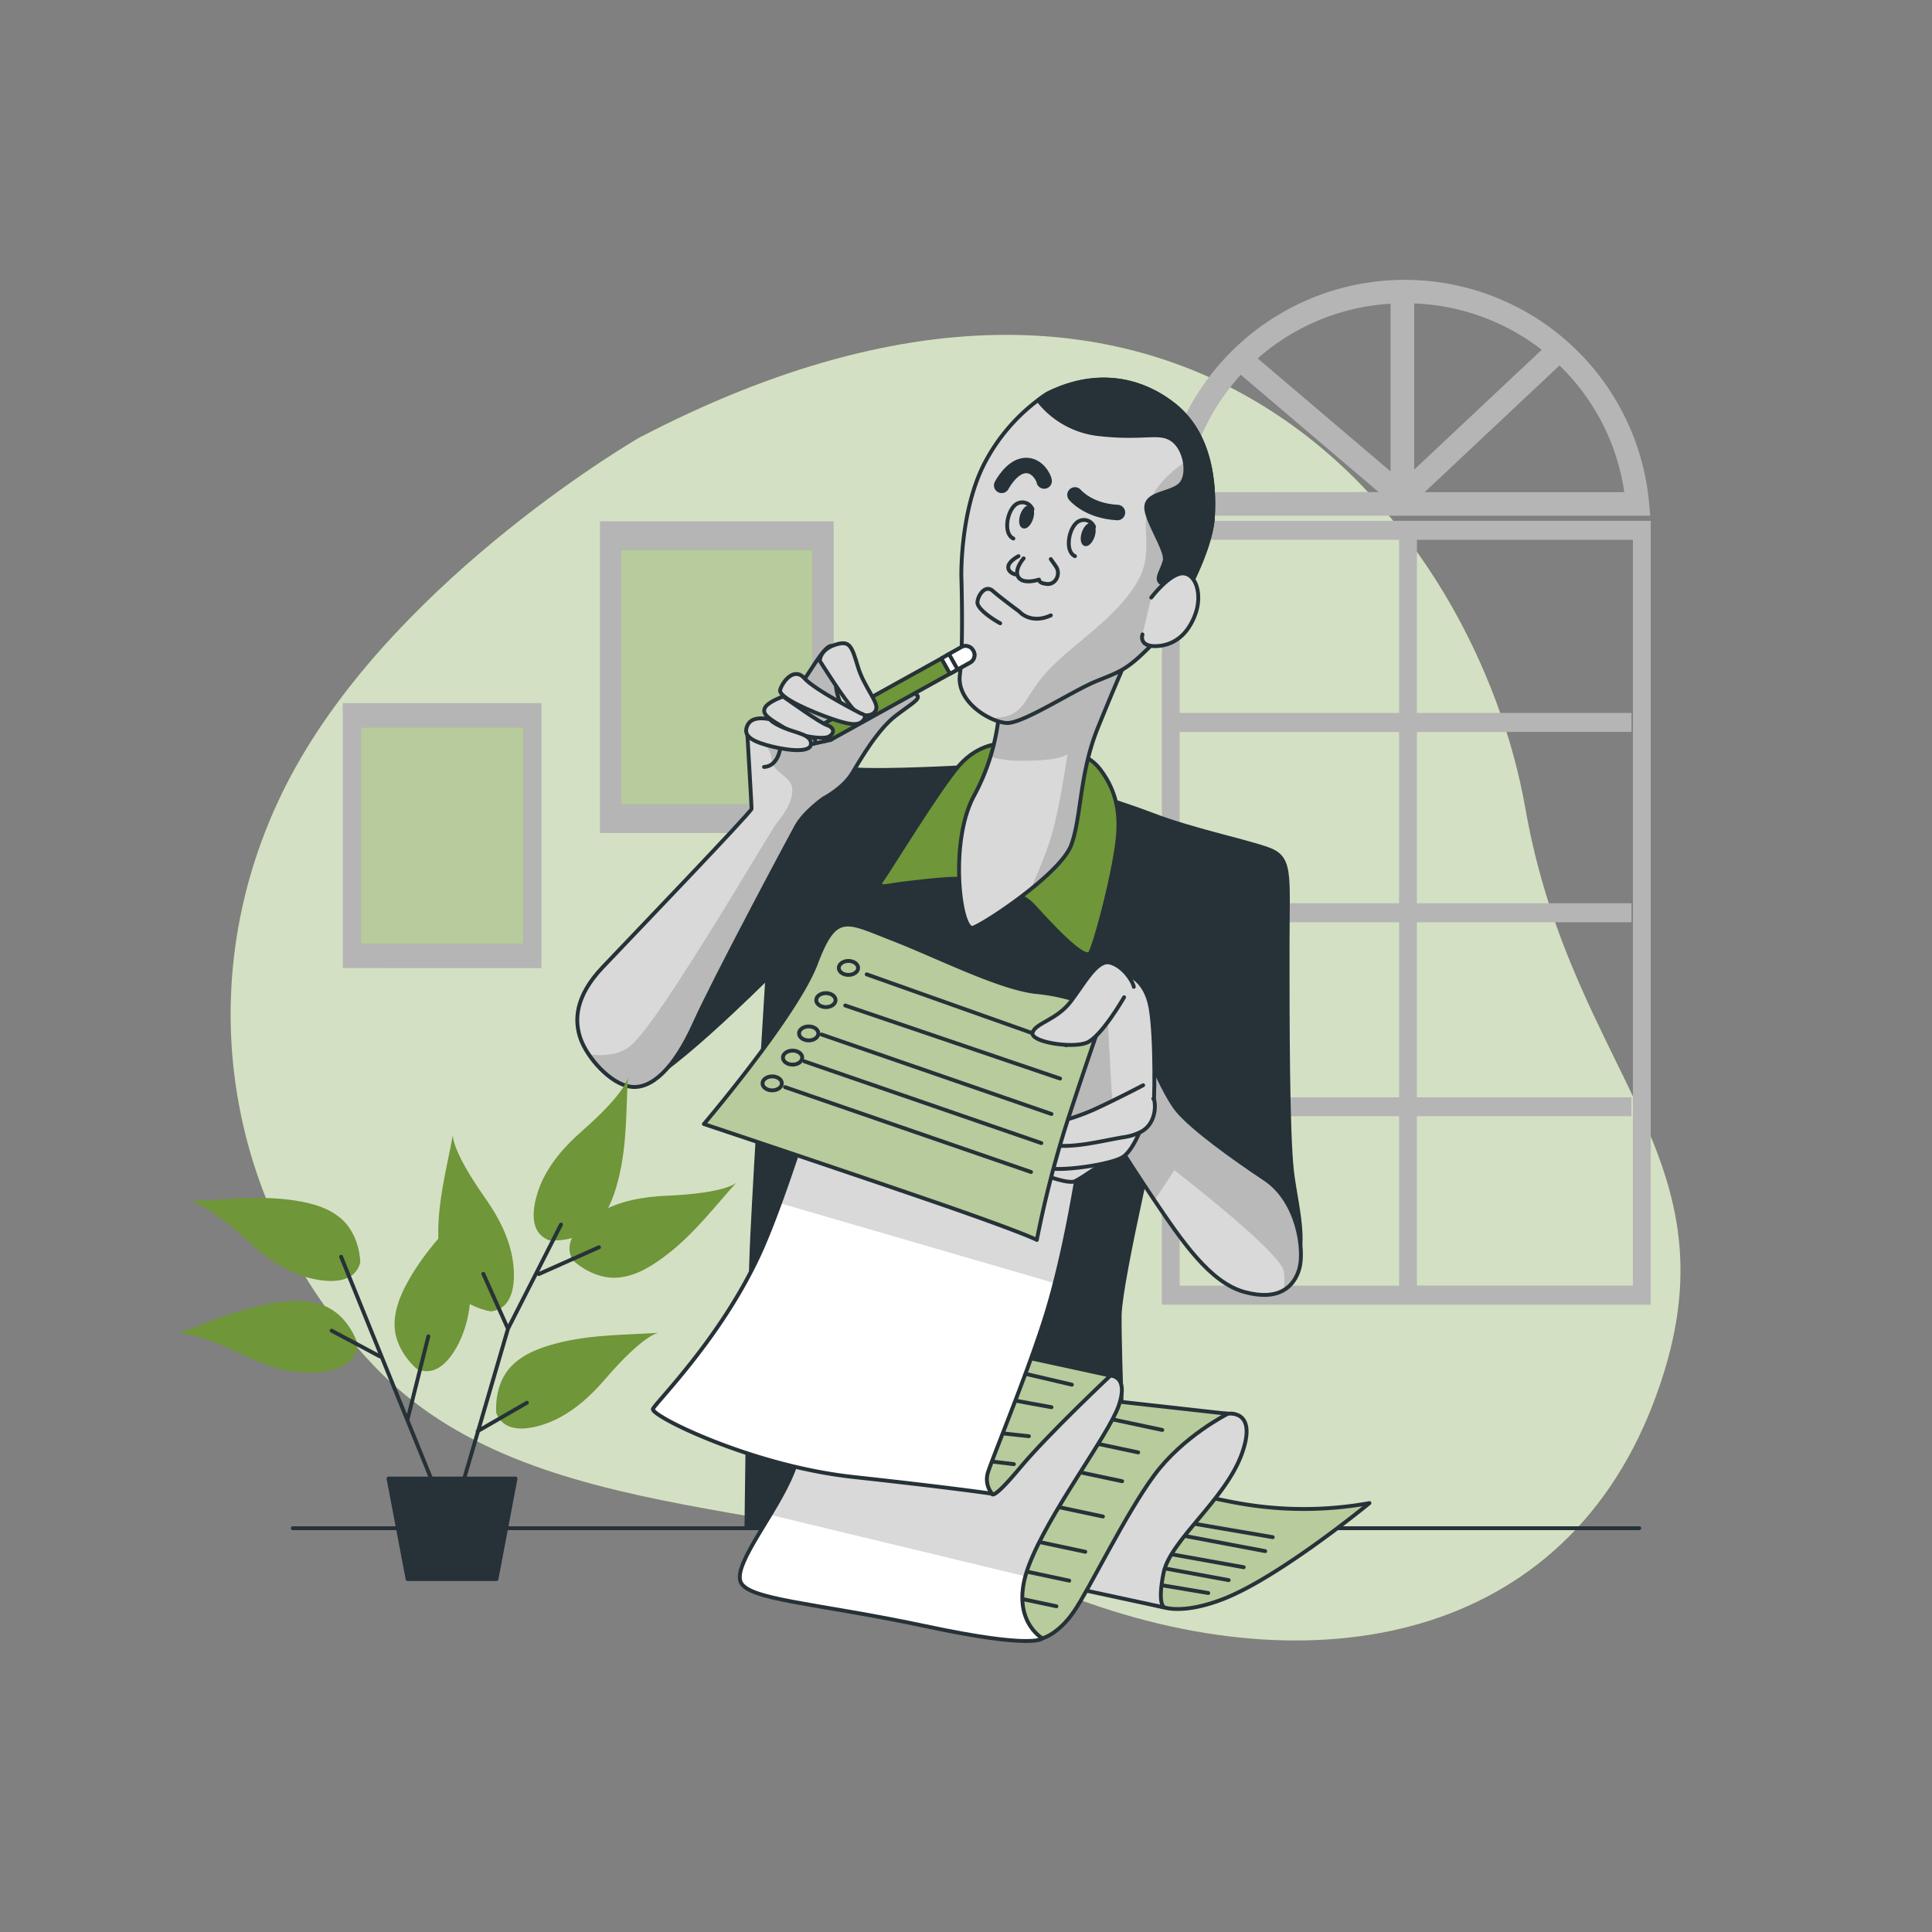 <svg xmlns="http://www.w3.org/2000/svg" viewBox="0 0 500 500"><rect x="0" y="0" width="500" height="500" fill="#808080" stroke="none"/><defs><clipPath id="a"><path d="M258.66 183.31a55.71 55.71 0 01-6.66 22.78c-6.45 12.14-3.41 35.11-.19 34s22.79-14.09 25.45-21.48 2.08-18.41 6.83-30.17 7.78-18.44 7.78-18.44-28.28 12.93-33.21 13.31z" fill="#d9d9d9" stroke="#263238" stroke-linecap="round" stroke-linejoin="round"/></clipPath><clipPath id="b"><path d="M271 101.89a48.37 48.37 0 00-16.51 18.6c-6.07 12.34-5.69 28.66-5.69 28.66s.57 18.22-.38 25.43 8 12.34 12.14 12.53 17.08-8.35 23.16-10.82 7.78-2.85 13.66-8.73 15.95-23.73 16.52-33.78-1.15-21.78-9.9-28.85-20.48-9.3-33-3.04z" fill="#d9d9d9" stroke="#263238" stroke-linecap="round" stroke-linejoin="round"/></clipPath><clipPath id="c"><path d="M295.67 269.48s5.31 13.47 9.11 18 14 11.95 22.58 17.65 10.25 18.41 8.92 23.15-5.31 8.54-14.23 6.08-16.14-13.1-23.54-24.11-12.33-19.17-12.9-19.74 10.06-21.03 10.06-21.03z" fill="#d9d9d9" stroke="#263238" stroke-linecap="round" stroke-linejoin="round"/></clipPath><clipPath id="d"><path d="M301.36 416s4.95 1.81 15.19-2.17c14.59-5.66 37.86-24.83 37.86-24.83a95.55 95.55 0 01-34 0c-18.81-3.38-28.93-8.44-28.93-8.44l-19.78 28.23z" fill="#fff" stroke="#263238" stroke-linecap="round" stroke-linejoin="round"/></clipPath><clipPath id="e"><path d="M317.76 365.87s7.9-1.27 3.56 10.55-18.51 22.24-20.2 30.68.24 8.92.24 8.92l-24.59-5.3s1.93-18.33 15.43-32.31 25.56-12.54 25.56-12.54z" fill="#fff" stroke="#263238" stroke-linecap="round" stroke-linejoin="round"/></clipPath><clipPath id="f"><path d="M269.77 424s4.1-1 8.2-7 13.26-25.08 20.74-35.21 19.05-15.91 19.05-15.91l-58.6-6.51s-23.87 26.76-32.07 36.17-9.16 18.08-3.37 20.25 24.11 4.34 28.93 5.07 13.02 3.84 17.12 3.14z" fill="#fff" stroke="#263238" stroke-linecap="round" stroke-linejoin="round"/></clipPath><clipPath id="g"><path d="M287.38 356s4.82 0 2.17 7.72-18.33 28-23.39 41.71 3.61 18.57 3.61 18.57-1.93 2.89-30.14-3.13-46.29-6.76-48-11.58 9.4-17.84 13.5-28.21 14.47-34.72 14.47-34.72 41 8 49.67 8.68 18.11.96 18.11.96z" fill="#fff" stroke="#263238" stroke-linecap="round" stroke-linejoin="round"/></clipPath><clipPath id="h"><path d="M256.75 386.6s0 1.93 7.24-6.75S287.38 356 287.38 356l-74.51-16.15s-21.22 21.92-23.87 25.29-4.59 4.34 2.41 7.48 42 7 49.43 8.92 15.91 5.06 15.91 5.06z" fill="#fff" stroke="#263238" stroke-linecap="round" stroke-linejoin="round"/></clipPath><clipPath id="i"><path d="M285.42 263s-1.66 5.43-4.07 23.52-6 38.82-10.85 54.25-14.23 37.86-14.95 40.75a5.94 5.94 0 001.2 5.06s-9.4-1.44-35.93-4.34-52.56-15.91-51.84-17.6 18.09-18.81 28-41 25.32-77.89 25.32-77.89 31.35 14.71 40.75 15.68 22.37 1.57 22.37 1.57z" fill="#fff" stroke="#263238" stroke-linecap="round" stroke-linejoin="round"/></clipPath><clipPath id="j"><path d="M285.42 263s-4.37 12.34-9.3 27.52a277.24 277.24 0 00-7.79 30.37s-3.41-1.9-28.84-10.63-57.32-19.36-57.32-19.36 23.91-28.09 29-41.56 7.78-11 19.55-6.45 28.09 12.9 37.57 13.85 17.13 4.39 17.13 6.26z" fill="#fff" stroke="#263238" stroke-linecap="round" stroke-linejoin="round"/></clipPath><clipPath id="k"><path d="M193.37 189.2s1.14 19.35 1.14 20.11-31.32 33.41-38.53 41-7.4 13.85-5.7 18.6 7.6 11.58 12.91 12.33 11.2-4.55 16.51-16.32 24.3-47.26 26.38-51.05 7-7.21 7-7.21 5.12-2.66 7.4-6.46 6.64-11.38 11.38-15 7-4.56 4.94-5.69-8.73 1.32-10.63 2.65-6.07 4.75-6.07 4.75-3.61-5.32-3.8-9.87.95-11.06-1.7-9.73-7.07 11.13-12.72 16.37c-5.29 4.95-8.51 2.67-8.51 5.52z" fill="#d9d9d9" stroke="#263238" stroke-linecap="round" stroke-linejoin="round"/></clipPath></defs><path d="M165.31 113.34s-60.68 35-88.69 85-21.23 111.5 20.06 155.03 113.68 33 176.66 58.33 129.83 15.2 154.37-48.12-20.52-83.64-32.95-154.39-85.65-171-229.45-95.85z" fill="#6f9639"/><path d="M165.31 113.34s-60.68 35-88.69 85-21.23 111.5 20.06 155.03 113.68 33 176.66 58.33 129.83 15.2 154.37-48.12-20.52-83.64-32.95-154.39-85.65-171-229.45-95.85z" fill="#fff" opacity=".7"/><path fill="#b5b5b5" d="M155.26 134.91h60.5v80.67h-60.5z"/><path fill="#6f9639" d="M160.8 142.3h49.41v65.88H160.8z"/><path fill="#fff" opacity=".5" d="M160.8 142.3h49.41v65.88H160.8z"/><path fill="#b5b5b5" d="M88.7 181.97h51.43v68.57H88.7z"/><path fill="#6f9639" d="M93.42 188.25h42v56h-42z"/><path fill="#fff" opacity=".5" d="M93.42 188.25h42v56h-42z"/><path d="M300.68 337.65h126.53V134.79H300.68zm66-48.78h55.53V284H366.7v-45.32h55.53v-4.92H366.7v-44.33h55.53v-4.92H366.7v-44.8h55.89v193H366.7zM305.3 139.71h56.78v44.8H305.3zm0 49.72h56.78v44.33H305.3zm0 49.25h56.78V284H305.3zm0 50.19h56.78v43.86H305.3zm121.48-158.73a63.51 63.51 0 00-126.49 0l-.3 3.32h127.09zm-120-2.76A57 57 0 01321.13 97l35.68 30.35zm53.1-5.38l-34.39-29.25a57.25 57.25 0 0134.39-14.15zM366 78.53a57.28 57.28 0 0133 12l-33 31zm2.69 48.85l34.91-32.8a57.1 57.1 0 0116.77 32.8z" fill="#b5b5b5"/><path d="M253.91 198.31s-19.17 1.13-29.42.94-17.65-2.65-20.3 1.9-3 2.66-7.41 10.82-45.11 45.48-45.95 51.36c-1.33 9.28 8.28 15.91 13.59 17.24s34.15-27.52 34.15-27.52-2.93 47-3.87 66.34-1.52 76.11-1.52 76.11h98.31s-1.9-45.93-1.71-55.23 11-55 11-55-.76 18 1.71 25.24 18.86 23.91 28.35 20.49 4.67-17.83 3.53-27.89-1.14-39.1-1.14-58.27 1.14-23-5.5-25.24-19.55-4.93-29.42-8.73-25.24-8.16-27.9-9.11-16.5-3.45-16.5-3.45z" fill="#263238" stroke="#263238" stroke-linecap="round" stroke-linejoin="round"/><path fill="none" stroke="#263238" stroke-linecap="round" stroke-linejoin="round" d="M75.77 395.5h348.46"/><path d="M259.79 192.42s-6.26-.38-11.57 5.7-18 26.95-19.93 29.6 1.71 1.33 5.31.95 14.43-1.9 16.89-.95 12.72 2.09 16.9 6.65 13.47 14.8 14.8 12.14 4.55-14.8 6.07-23 2.66-16.32-3.6-24.49-24.87-6.6-24.87-6.6z" fill="#6f9639" stroke="#263238" stroke-linecap="round" stroke-linejoin="round"/><path d="M258.66 183.31a55.71 55.71 0 01-6.66 22.78c-6.45 12.14-3.41 35.11-.19 34s22.79-14.09 25.45-21.48 2.08-18.41 6.83-30.17 7.78-18.44 7.78-18.44-28.28 12.93-33.21 13.31z" fill="#d9d9d9"/><g clip-path="url(#a)"><path d="M258.66 183.31a49.63 49.63 0 01-2.37 12.49 27 27 0 008.63 1.07c10.28 0 11.34-1.77 11.34-1.77s-2.13 15.24-4.61 22.68c-1.43 4.31-3.46 9.09-4.92 12.36 4.9-3.93 9.35-8.26 10.53-11.53 2.65-7.4 2.08-18.41 6.83-30.17s7.78-18.44 7.78-18.44-28.28 12.93-33.21 13.31z" opacity=".15"/></g><path d="M258.66 183.31a55.71 55.71 0 01-6.66 22.78c-6.45 12.14-3.41 35.11-.19 34s22.79-14.09 25.45-21.48 2.08-18.41 6.83-30.17 7.78-18.44 7.78-18.44-28.28 12.93-33.21 13.31z" fill="none" stroke="#263238" stroke-linecap="round" stroke-linejoin="round"/><path d="M271 101.89a48.37 48.37 0 00-16.51 18.6c-6.07 12.34-5.69 28.66-5.69 28.66s.57 18.22-.38 25.43 8 12.34 12.14 12.53 17.08-8.35 23.16-10.82 7.78-2.85 13.66-8.73 15.95-23.73 16.52-33.78-1.15-21.78-9.9-28.85-20.48-9.3-33-3.04z" fill="#d9d9d9"/><g clip-path="url(#b)"><path d="M256.3 185.87a12 12 0 004.25 1.24c4.18.19 17.08-8.35 23.16-10.82s7.78-2.85 13.66-8.73 15.95-23.73 16.52-33.78a46.37 46.37 0 00-1.89-16.84 27.75 27.75 0 00-12 8.69c-7.09 8.86 0 16-6 25.52s-15.61 14.85-22.7 22.33-5.39 12.2-15 12.39z" opacity=".15"/></g><path d="M271 101.89a48.37 48.37 0 00-16.51 18.6c-6.07 12.34-5.69 28.66-5.69 28.66s.57 18.22-.38 25.43 8 12.34 12.14 12.53 17.08-8.35 23.16-10.82 7.78-2.85 13.66-8.73 15.95-23.73 16.52-33.78-1.15-21.78-9.9-28.85-20.48-9.3-33-3.04z" fill="none" stroke="#263238" stroke-linecap="round" stroke-linejoin="round"/><path d="M263.59 143.93s-2.66 1.33-2.66 2.85 1.9 1.89 1.9 1.89m2.09-4.17s-2.66 3-1.33 4.93 5.31.57 5.31.57-.19.95 2.09 1.14 3.61-2.66 2.28-4.55l-1.33-1.9" fill="none" stroke="#263238" stroke-linecap="round" stroke-linejoin="round"/><path d="M266.87 134.17c-.46 1.37-1.36 2.31-2 2.09s-.82-1.51-.37-2.88 1.35-2.31 2-2.09.82 1.51.37 2.88z" fill="#263238" stroke="#263238" stroke-linecap="round" stroke-linejoin="round"/><path d="M267.2 131.78a2.84 2.84 0 00-3.8-1.52c-2.66 1.14-4 7.79-1.14 9.11" fill="none" stroke="#263238" stroke-linecap="round" stroke-linejoin="round"/><path d="M282.81 138.72c-.46 1.38-1.36 2.31-2 2.1s-.82-1.51-.37-2.88 1.36-2.31 2-2.09.82 1.5.37 2.87z" fill="#263238" stroke="#263238" stroke-linecap="round" stroke-linejoin="round"/><path d="M283.14 136.34a2.83 2.83 0 00-3.8-1.52c-2.65 1.14-4 7.78-1.14 9.11m-19.35 17.37c-1.14-.57-6.08-3.61-5.89-5.51s2.09-4.55 4-2.85 6.83 5.32 6.83 5.32 2.85 3.42 8.16 1" fill="none" stroke="#263238" stroke-linecap="round" stroke-linejoin="round"/><path d="M259.23 125.61s2.46-4.74 5.88-5.12 5.12 3.42 5.12 4m7.97 3.59s3.42 4.18 11 4.56" fill="none" stroke="#263238" stroke-linecap="round" stroke-linejoin="round" stroke-width="4"/><path d="M313.89 133.78c.56-10.06-1.14-21.83-9.87-28.85s-20.5-9.3-33-3c0 0-.92.55-2.36 1.64a23 23 0 0015.84 8.8c11.76 1.33 15.56-1 19 1.52s4.36 9.3 1.89 11.57-8.35 2.09-8.73 5.51 5.51 11.58 4.75 14.23-2.28 4.37-1.14 5.51 4.37-.38 5.12-.76.36 4.22-1.86 9.57c4.94-7.93 9.96-18.73 10.36-25.74z" fill="#263238" stroke="#263238" stroke-linecap="round" stroke-linejoin="round"/><path d="M297.94 154.65s4.75-6.26 8.16-6.26 5.13 5.5 3.23 10.63-5.31 7.78-9.49 8.16-4.55-1.71-4.17-3" fill="#d9d9d9" stroke="#263238" stroke-linecap="round" stroke-linejoin="round"/><path d="M295.67 269.48s5.31 13.47 9.11 18 14 11.95 22.58 17.65 10.25 18.41 8.92 23.15-5.31 8.54-14.23 6.08-16.14-13.1-23.54-24.11-12.33-19.17-12.9-19.74 10.06-21.03 10.06-21.03z" fill="#d9d9d9"/><g clip-path="url(#c)"><path d="M336.28 328.31c1.33-4.74-.38-17.46-8.92-23.15s-18.79-13.1-22.58-17.65-9.11-18-9.11-18S285 290 285.61 290.54s5.5 8.73 12.9 19.74l.26.39 5.14-7.83s27.64 21.27 28.35 26.23a20.53 20.53 0 010 4.83 9.1 9.1 0 004.02-5.59z" opacity=".15"/></g><path d="M295.67 269.48s5.31 13.47 9.11 18 14 11.95 22.58 17.65 10.25 18.41 8.92 23.15-5.31 8.54-14.23 6.08-16.14-13.1-23.54-24.11-12.33-19.17-12.9-19.74 10.06-21.03 10.06-21.03z" fill="none" stroke="#263238" stroke-linecap="round" stroke-linejoin="round"/><path d="M301.36 416s4.95 1.81 15.19-2.17c14.59-5.66 37.86-24.83 37.86-24.83a95.55 95.55 0 01-34 0c-18.81-3.38-28.93-8.44-28.93-8.44l-19.78 28.23z" fill="#fff"/><g clip-path="url(#d)"><path d="M301.36 416s4.95 1.81 15.19-2.17c14.59-5.66 37.86-24.83 37.86-24.83a95.55 95.55 0 01-34 0c-18.81-3.38-28.93-8.44-28.93-8.44l-19.78 28.23z" fill="#6f9639"/><path d="M301.36 416s4.95 1.81 15.19-2.17c14.59-5.66 37.86-24.83 37.86-24.83a95.55 95.55 0 01-34 0c-18.81-3.38-28.93-8.44-28.93-8.44l-19.78 28.23z" fill="#fff" opacity=".5"/></g><path d="M301.36 416s4.95 1.81 15.19-2.17c14.59-5.66 37.86-24.83 37.86-24.83a95.55 95.55 0 01-34 0c-18.81-3.38-28.93-8.44-28.93-8.44l-19.78 28.23z" fill="none" stroke="#263238" stroke-linecap="round" stroke-linejoin="round"/><path fill="#fff" stroke="#263238" stroke-linecap="round" stroke-linejoin="round" d="M274.62 405.88l38.08 6.39m5.28-3.33l-37.8-6.95m41.69 3.61l-32.52-5.84m38.08 1.67l-30.85-5.83m32.8 2.22l-29.19-5"/><path d="M317.76 365.87s7.9-1.27 3.56 10.55-18.51 22.24-20.2 30.68.24 8.92.24 8.92l-24.59-5.3s1.93-18.33 15.43-32.31 25.56-12.54 25.56-12.54z" fill="#fff"/><g clip-path="url(#e)"><path d="M317.76 365.87s7.9-1.27 3.56 10.55-18.51 22.24-20.2 30.68.24 8.92.24 8.92l-24.59-5.3s1.93-18.33 15.43-32.31 25.56-12.54 25.56-12.54z" opacity=".15"/></g><path d="M317.76 365.87s7.9-1.27 3.56 10.55-18.51 22.24-20.2 30.68.24 8.92.24 8.92l-24.59-5.3s1.93-18.33 15.43-32.31 25.56-12.54 25.56-12.54z" fill="none" stroke="#263238" stroke-linecap="round" stroke-linejoin="round"/><path d="M269.77 424s4.1-1 8.2-7 13.26-25.08 20.74-35.21 19.05-15.91 19.05-15.91l-58.6-6.51s-23.87 26.76-32.07 36.17-9.16 18.08-3.37 20.25 24.11 4.34 28.93 5.07 13.02 3.84 17.12 3.14z" fill="#fff"/><g clip-path="url(#f)"><path d="M269.77 424s4.1-1 8.2-7 13.26-25.08 20.74-35.21 19.05-15.91 19.05-15.91l-58.6-6.51s-23.87 26.76-32.07 36.17-9.16 18.08-3.37 20.25 24.11 4.34 28.93 5.07 13.02 3.84 17.12 3.14z" fill="#6f9639"/><path d="M269.77 424s4.1-1 8.2-7 13.26-25.08 20.74-35.21 19.05-15.91 19.05-15.91l-58.6-6.51s-23.87 26.76-32.07 36.17-9.16 18.08-3.37 20.25 24.11 4.34 28.93 5.07 13.02 3.84 17.12 3.14z" fill="#fff" opacity=".5"/></g><path d="M269.77 424s4.1-1 8.2-7 13.26-25.08 20.74-35.21 19.05-15.91 19.05-15.91l-58.6-6.51s-23.87 26.76-32.07 36.17-9.16 18.08-3.37 20.25 24.11 4.34 28.93 5.07 13.02 3.84 17.12 3.14zm3.63-8.3l-52.68-11.2m56 4.57l-52.69-11.21m56.84 3.74l-52.69-11.2m57.26 2.07l-52.69-11.2m57.66 2.07l-52.68-11.2m56.83 3.74l-52.69-11.2m58.92 5.39l-52.69-11.2" fill="none" stroke="#263238" stroke-linecap="round" stroke-linejoin="round"/><path d="M287.38 356s4.82 0 2.17 7.72-18.33 28-23.39 41.71 3.61 18.57 3.61 18.57-1.93 2.89-30.14-3.13-46.29-6.76-48-11.58 9.4-17.84 13.5-28.21 14.47-34.72 14.47-34.72 41 8 49.67 8.68 18.11.96 18.11.96z" fill="#fff"/><g clip-path="url(#g)"><path d="M287.38 356s-9.41-.24-18.09-1-49.67-8.68-49.67-8.68-10.37 24.35-14.47 34.72a78.69 78.69 0 01-5.79 11l66 15.91c.22-.82.49-1.67.82-2.56 5.06-13.74 20.73-34 23.39-41.71s-2.19-7.68-2.19-7.68z" opacity=".15"/></g><path d="M287.38 356s4.82 0 2.17 7.72-18.33 28-23.39 41.71 3.61 18.57 3.61 18.57-1.93 2.89-30.14-3.13-46.29-6.76-48-11.58 9.4-17.84 13.5-28.21 14.47-34.72 14.47-34.72 41 8 49.67 8.68 18.11.96 18.11.96z" fill="none" stroke="#263238" stroke-linecap="round" stroke-linejoin="round"/><path d="M256.75 386.6s0 1.93 7.24-6.75S287.38 356 287.38 356l-74.51-16.15s-21.22 21.92-23.87 25.29-4.59 4.34 2.41 7.48 42 7 49.43 8.92 15.91 5.06 15.91 5.06z" fill="#fff"/><g clip-path="url(#h)"><path d="M256.75 386.6s0 1.93 7.24-6.75S287.38 356 287.38 356l-74.51-16.15s-21.22 21.92-23.87 25.29-4.59 4.34 2.41 7.48 42 7 49.43 8.92 15.91 5.06 15.91 5.06z" fill="#6f9639"/><path d="M256.75 386.6s0 1.93 7.24-6.75S287.38 356 287.38 356l-74.51-16.15s-21.22 21.92-23.87 25.29-4.59 4.34 2.41 7.48 42 7 49.43 8.92 15.91 5.06 15.91 5.06z" fill="#fff" opacity=".5"/></g><path d="M256.75 386.6s0 1.93 7.24-6.75S287.38 356 287.38 356l-74.51-16.15s-21.22 21.92-23.87 25.29-4.59 4.34 2.41 7.48 42 7 49.43 8.92 15.91 5.06 15.91 5.06zm5.64-7.68s-45-5.28-57.54-7.79m61.43.56s-26.69-2.78-37.81-5m43.65-2.51s-32.8-5.83-41.14-8.06m46.42 2.23l-39.2-9.18" fill="none" stroke="#263238" stroke-linecap="round" stroke-linejoin="round"/><path d="M285.42 263s-1.66 5.43-4.07 23.52-6 38.82-10.85 54.25-14.23 37.86-14.95 40.75a5.94 5.94 0 001.2 5.06s-9.4-1.44-35.93-4.34-52.56-15.91-51.84-17.6 18.09-18.81 28-41 25.32-77.89 25.32-77.89 31.35 14.71 40.75 15.68 22.37 1.57 22.37 1.57z" fill="#fff"/><g clip-path="url(#i)"><path d="M281.35 286.54c2.41-18.09 4.07-23.52 4.07-23.52s-13-.6-22.4-1.56-40.75-15.68-40.75-15.68-11.05 39.89-20.44 65.6L273 332.1a405.61 405.61 0 008.35-45.56z" opacity=".15"/></g><path d="M285.42 263s-1.66 5.43-4.07 23.52-6 38.82-10.85 54.25-14.23 37.86-14.95 40.75a5.94 5.94 0 001.2 5.06s-9.4-1.44-35.93-4.34-52.56-15.91-51.84-17.6 18.09-18.81 28-41 25.32-77.89 25.32-77.89 31.35 14.71 40.75 15.68 22.37 1.57 22.37 1.57z" fill="none" stroke="#263238" stroke-linecap="round" stroke-linejoin="round"/><path d="M291.68 252.21s4.74 1.13 6.07 8.54 1.14 25.81.57 28.09S282 293.2 275.17 294s-3.23-1.71-.19-12.53 6.26-18.79 7.78-21.06 4.74-10.48 8.92-8.2z" fill="#d9d9d9" stroke="#263238" stroke-linecap="round" stroke-linejoin="round"/><path d="M286.54 260.67s1.25 26.48 1.77 29.41-17.37 4.26-17.37 4.26l11-30.84" opacity=".15"/><path d="M286.93 300s-6.45 4.56-8.73 5.7-14.42-3.8-14.8-5.51 2.09-1.33 5.5-1 9.3 1.33 11.77.38 6.83-1.81 6.26.43z" fill="#d9d9d9" stroke="#263238" stroke-linecap="round" stroke-linejoin="round"/><path d="M295.29 292.06s-2.09 5.7-4.75 7.4-13.47 3.42-18.22 3-8.73-3.42-7.59-5.12-.19-.76 6.26-1.71 14.43-1.52 17.84-2.66a19 19 0 016.46-.91z" fill="#d9d9d9" stroke="#263238" stroke-linecap="round" stroke-linejoin="round"/><path d="M295.85 280.86s-7.21 3.8-13.09 6.46a60.08 60.08 0 01-5.9 2.19 62.1 62.1 0 01-7.2.46c-4.17 0-6.64-.37-6.64 1.33 0 2.6 4.55 4 6.48 4.53 6.71 1.92 14.62-.43 21.38-1.54a14.15 14.15 0 004.22-1.29c3.51-1.71 4.17-5.88 3.6-8.35l-.23-.3" fill="#d9d9d9" stroke="#263238" stroke-linecap="round" stroke-linejoin="round"/><path d="M285.42 263s-4.37 12.34-9.3 27.52a277.24 277.24 0 00-7.79 30.37s-3.41-1.9-28.84-10.63-57.32-19.36-57.32-19.36 23.91-28.09 29-41.56 7.78-11 19.55-6.45 28.09 12.9 37.57 13.85 17.13 4.39 17.13 6.26z" fill="#fff"/><g clip-path="url(#j)"><path d="M285.42 263s-4.37 12.34-9.3 27.52a277.24 277.24 0 00-7.79 30.37s-3.41-1.9-28.84-10.63-57.32-19.36-57.32-19.36 23.91-28.09 29-41.56 7.78-11 19.55-6.45 28.09 12.9 37.57 13.85 17.13 4.39 17.13 6.26z" fill="#6f9639"/><path d="M285.42 263s-4.37 12.34-9.3 27.52a277.24 277.24 0 00-7.79 30.37s-3.41-1.9-28.84-10.63-57.32-19.36-57.32-19.36 23.91-28.09 29-41.56 7.78-11 19.55-6.45 28.09 12.9 37.57 13.85 17.13 4.39 17.13 6.26z" fill="#fff" opacity=".5"/></g><path d="M285.42 263s-4.37 12.34-9.3 27.52a277.24 277.24 0 00-7.79 30.37s-3.41-1.9-28.84-10.63-57.32-19.36-57.32-19.36 23.91-28.09 29-41.56 7.78-11 19.55-6.45 28.09 12.9 37.57 13.85 17.13 4.39 17.13 6.26zm-18.59 40.31l-63.65-21.96m66.32 14.48l-61.32-21.15m63.94 13.62l-59.49-20.57m61.71 11.4l-55.59-18.91m57.26 10.29l-51.71-18.35" fill="none" stroke="#263238" stroke-linecap="round" stroke-linejoin="round"/><ellipse cx="199.84" cy="280.38" rx="2.5" ry="1.81" fill="none" stroke="#263238" stroke-linecap="round" stroke-linejoin="round"/><ellipse cx="205.12" cy="273.71" rx="2.5" ry="1.81" fill="none" stroke="#263238" stroke-linecap="round" stroke-linejoin="round"/><ellipse cx="209.29" cy="267.45" rx="2.5" ry="1.81" fill="none" stroke="#263238" stroke-linecap="round" stroke-linejoin="round"/><ellipse cx="213.74" cy="258.83" rx="2.5" ry="1.81" fill="none" stroke="#263238" stroke-linecap="round" stroke-linejoin="round"/><path d="M222.08 250.5c0-1-1.12-1.81-2.5-1.81s-2.5.81-2.5 1.81 1.12 1.8 2.5 1.8 2.5-.81 2.5-1.8z" fill="none" stroke="#263238" stroke-linecap="round" stroke-linejoin="round"/><path d="M290.92 258.09s-5.88 10.25-9.68 11.77-14.8-.19-14-2.66 6.26-3.23 9.87-8 6.83-11 10.24-10.06 5.89 4.93 6.08 6.26" fill="#d9d9d9" stroke="#263238" stroke-linecap="round" stroke-linejoin="round"/><path d="M193.37 189.2s1.14 19.35 1.14 20.11-31.32 33.41-38.53 41-7.4 13.85-5.7 18.6 7.6 11.58 12.91 12.33 11.2-4.55 16.51-16.32 24.3-47.26 26.38-51.05 7-7.21 7-7.21 5.12-2.66 7.4-6.46 6.64-11.38 11.38-15 7-4.56 4.94-5.69-8.73 1.32-10.63 2.65-6.07 4.75-6.07 4.75-3.61-5.32-3.8-9.87.95-11.06-1.7-9.73-7.07 11.13-12.72 16.37c-5.29 4.95-8.51 2.67-8.51 5.52z" fill="#d9d9d9"/><g clip-path="url(#k)"><path d="M236.83 179.52c-2.09-1.14-8.73 1.32-10.63 2.65s-6.07 4.75-6.07 4.75-3.61-5.32-3.8-9.87.95-11.06-1.7-9.73-7.07 11.13-12.72 16.37a14 14 0 01-5.15 3.2l-.95 4s3.9 2.49 3.9 5.68 5 4.25 5.31 7.44-2.12 6.73-3.9 8.86-30.48 51.74-37.92 57.77c-3.11 2.51-7.2 2.74-10.91 2.16 2.62 3.95 6.92 7.93 10.9 8.49 5.31.76 11.2-4.55 16.51-16.32s24.3-47.26 26.38-51.05 7-7.21 7-7.21 5.12-2.66 7.4-6.46 6.64-11.38 11.38-15 7.06-4.6 4.97-5.73z" opacity=".15"/></g><path d="M193.37 189.2s1.14 19.35 1.14 20.11-31.32 33.41-38.53 41-7.4 13.85-5.7 18.6 7.6 11.58 12.91 12.33 11.2-4.55 16.51-16.32 24.3-47.26 26.38-51.05 7-7.21 7-7.21 5.12-2.66 7.4-6.46 6.64-11.38 11.38-15 7-4.56 4.94-5.69-8.73 1.32-10.63 2.65-6.07 4.75-6.07 4.75-3.61-5.32-3.8-9.87.95-11.06-1.7-9.73-7.07 11.13-12.72 16.37c-5.29 4.95-8.51 2.67-8.51 5.52z" fill="none" stroke="#263238" stroke-linecap="round" stroke-linejoin="round"/><path d="M251.82 168.32l.09.15a2.19 2.19 0 01-.85 3l-36.08 20L208 193l4.77-5.49 36.08-20a2.19 2.19 0 012.97.81z" fill="#6f9639" stroke="#263238" stroke-linecap="round" stroke-linejoin="round"/><path fill="#fff" stroke="#263238" stroke-linecap="round" stroke-linejoin="round" d="M214.98 191.47l.26-.15-2.22-3.97-.26.14-4.76 5.49 6.98-1.51zm32.36-17.94l3.72-2.08a2.19 2.19 0 00.85-3l-.09-.15a2.19 2.19 0 00-3-.85l-3.72 2.08z"/><path fill="#fff" stroke="#263238" stroke-linecap="round" stroke-linejoin="round" d="M243.625 170.395l1.99-1.112 2.223 3.982-1.99 1.111zM208 192.98l3.29-.72-1.05-1.87-2.24 2.59z"/><path d="M201.91 193.75s-.57 4.56-4.18 4.74" fill="none" stroke="#263238" stroke-linecap="round" stroke-linejoin="round"/><path d="M212.15 171s6.64 10.63 8.92 12.72 5.12 1.71 5.69-.19-3.22-5.88-4.74-11-2.09-6.64-5.13-5.88-4.55 2.48-4.74 4.35z" fill="#d9d9d9" stroke="#263238" stroke-linecap="round" stroke-linejoin="round"/><path d="M222.78 184.64s-11.95-6.07-14.61-9.11-5.69.95-6.26 3 8.73 5.88 13.09 7.4 7 2.09 8.35.57-.57-1.86-.57-1.86z" fill="#d9d9d9" stroke="#263238" stroke-linecap="round" stroke-linejoin="round"/><path d="M202.67 180.27s-4 1.33-4.75 3 1.33 2.85 5.13 5.13 9.87 3 11.38 2.27 1.71-2.27-.38-3-9.67-6.26-11.38-7.4z" fill="#d9d9d9" stroke="#263238" stroke-linecap="round" stroke-linejoin="round"/><path d="M199.25 186.16s-4.36-1.14-5.69 1.33.19 4 4.74 5.31 11.39 2.28 11.58-.19-3.61-2.85-6.83-4.17-3.8-2.28-3.8-2.28z" fill="#d9d9d9" stroke="#263238" stroke-linecap="round" stroke-linejoin="round"/><g><path d="M92.47 347.58s-2.18-7.1-8.56-9.65c-4.43-1.78-9.52-1.31-14.11-.51-8.55 1.48-16 4.88-24.12 7.79 0 0 3.46-1.28 17.66 5.64 5.23 2.55 11.21 4.53 17.19 4.39 4.81-.1 12.17-1.47 11.94-7.66zm.77-20.86s0-7.43-5.4-11.71c-3.73-3-8.75-4-13.37-4.57-8.62-1-16.74.05-25.34.49 0 0 3.68-.22 15.28 10.51 4.27 3.95 9.42 7.57 15.19 9.17 4.63 1.28 12.07 2.1 13.64-3.89zm14.68 27.58s-5.79-4.65-5.81-11.51c0-4.77 2.29-9.34 4.73-13.31 4.53-7.4 10.44-13.08 16.13-19.54 0 0-2.46 2.74-1.26 18.49.44 5.8.07 12.09-2.26 17.6-1.87 4.43-5.86 10.77-11.53 8.27zm20.52 11.41s-.82-7.39 4-12.26c3.36-3.38 8.22-5 12.75-6.08 8.44-2 16.63-1.88 25.23-2.44 0 0-3.68.21-14 12.2-3.79 4.42-8.49 8.61-14 10.87-4.42 1.81-11.73 3.48-13.98-2.29z" fill="#6f9639"/><path d="M127.09 339.39s-7.36-1-10.9-6.89c-2.46-4.09-2.82-9.19-2.77-13.85.09-8.68 2.24-16.59 3.8-25 0 0-.7 3.61 8.42 16.51 3.35 4.76 6.27 10.34 7.1 16.26.67 4.71.5 12.2-5.65 12.97zm21.18-13.22s5.3 5.22 12.12 4.43c4.73-.54 9-3.37 12.66-6.25 6.82-5.36 11.77-11.9 17.53-18.3 0 0-2.44 2.76-18.22 3.41-5.82.24-12 1.34-17.22 4.3-4.14 2.37-10.01 7.07-6.87 12.41z" fill="#6f9639"/><path d="M142.14 321s7.4.74 12.22-4.14c3.35-3.39 4.9-8.27 5.95-12.81 1.95-8.46 1.71-16.65 2.18-25.25 0 0-.17 3.68-12.06 14.08-4.38 3.84-8.52 8.58-10.72 14.14-1.71 4.49-3.36 11.81 2.43 13.98z" fill="#6f9639"/><path fill="none" stroke="#263238" stroke-linecap="round" stroke-linejoin="round" d="M115.76 392.96L103 361.56l-14.72-36.31m30.42 62.31l12.76-43.67 13.73-26.98m-21.58 53.48l12.75-7.36m-4.9-19.14l-6.38-14.23m14.36.07l15.57-6.94m-49.56 44.65l5.4-21.59m-12.55 5.18l-12.47-6.65"/><path fill="#263238" stroke="#263238" stroke-linecap="round" stroke-linejoin="round" d="M128.49 408.66h-23.01l-4.93-26.01h32.87l-4.93 26.01z"/></g></svg>